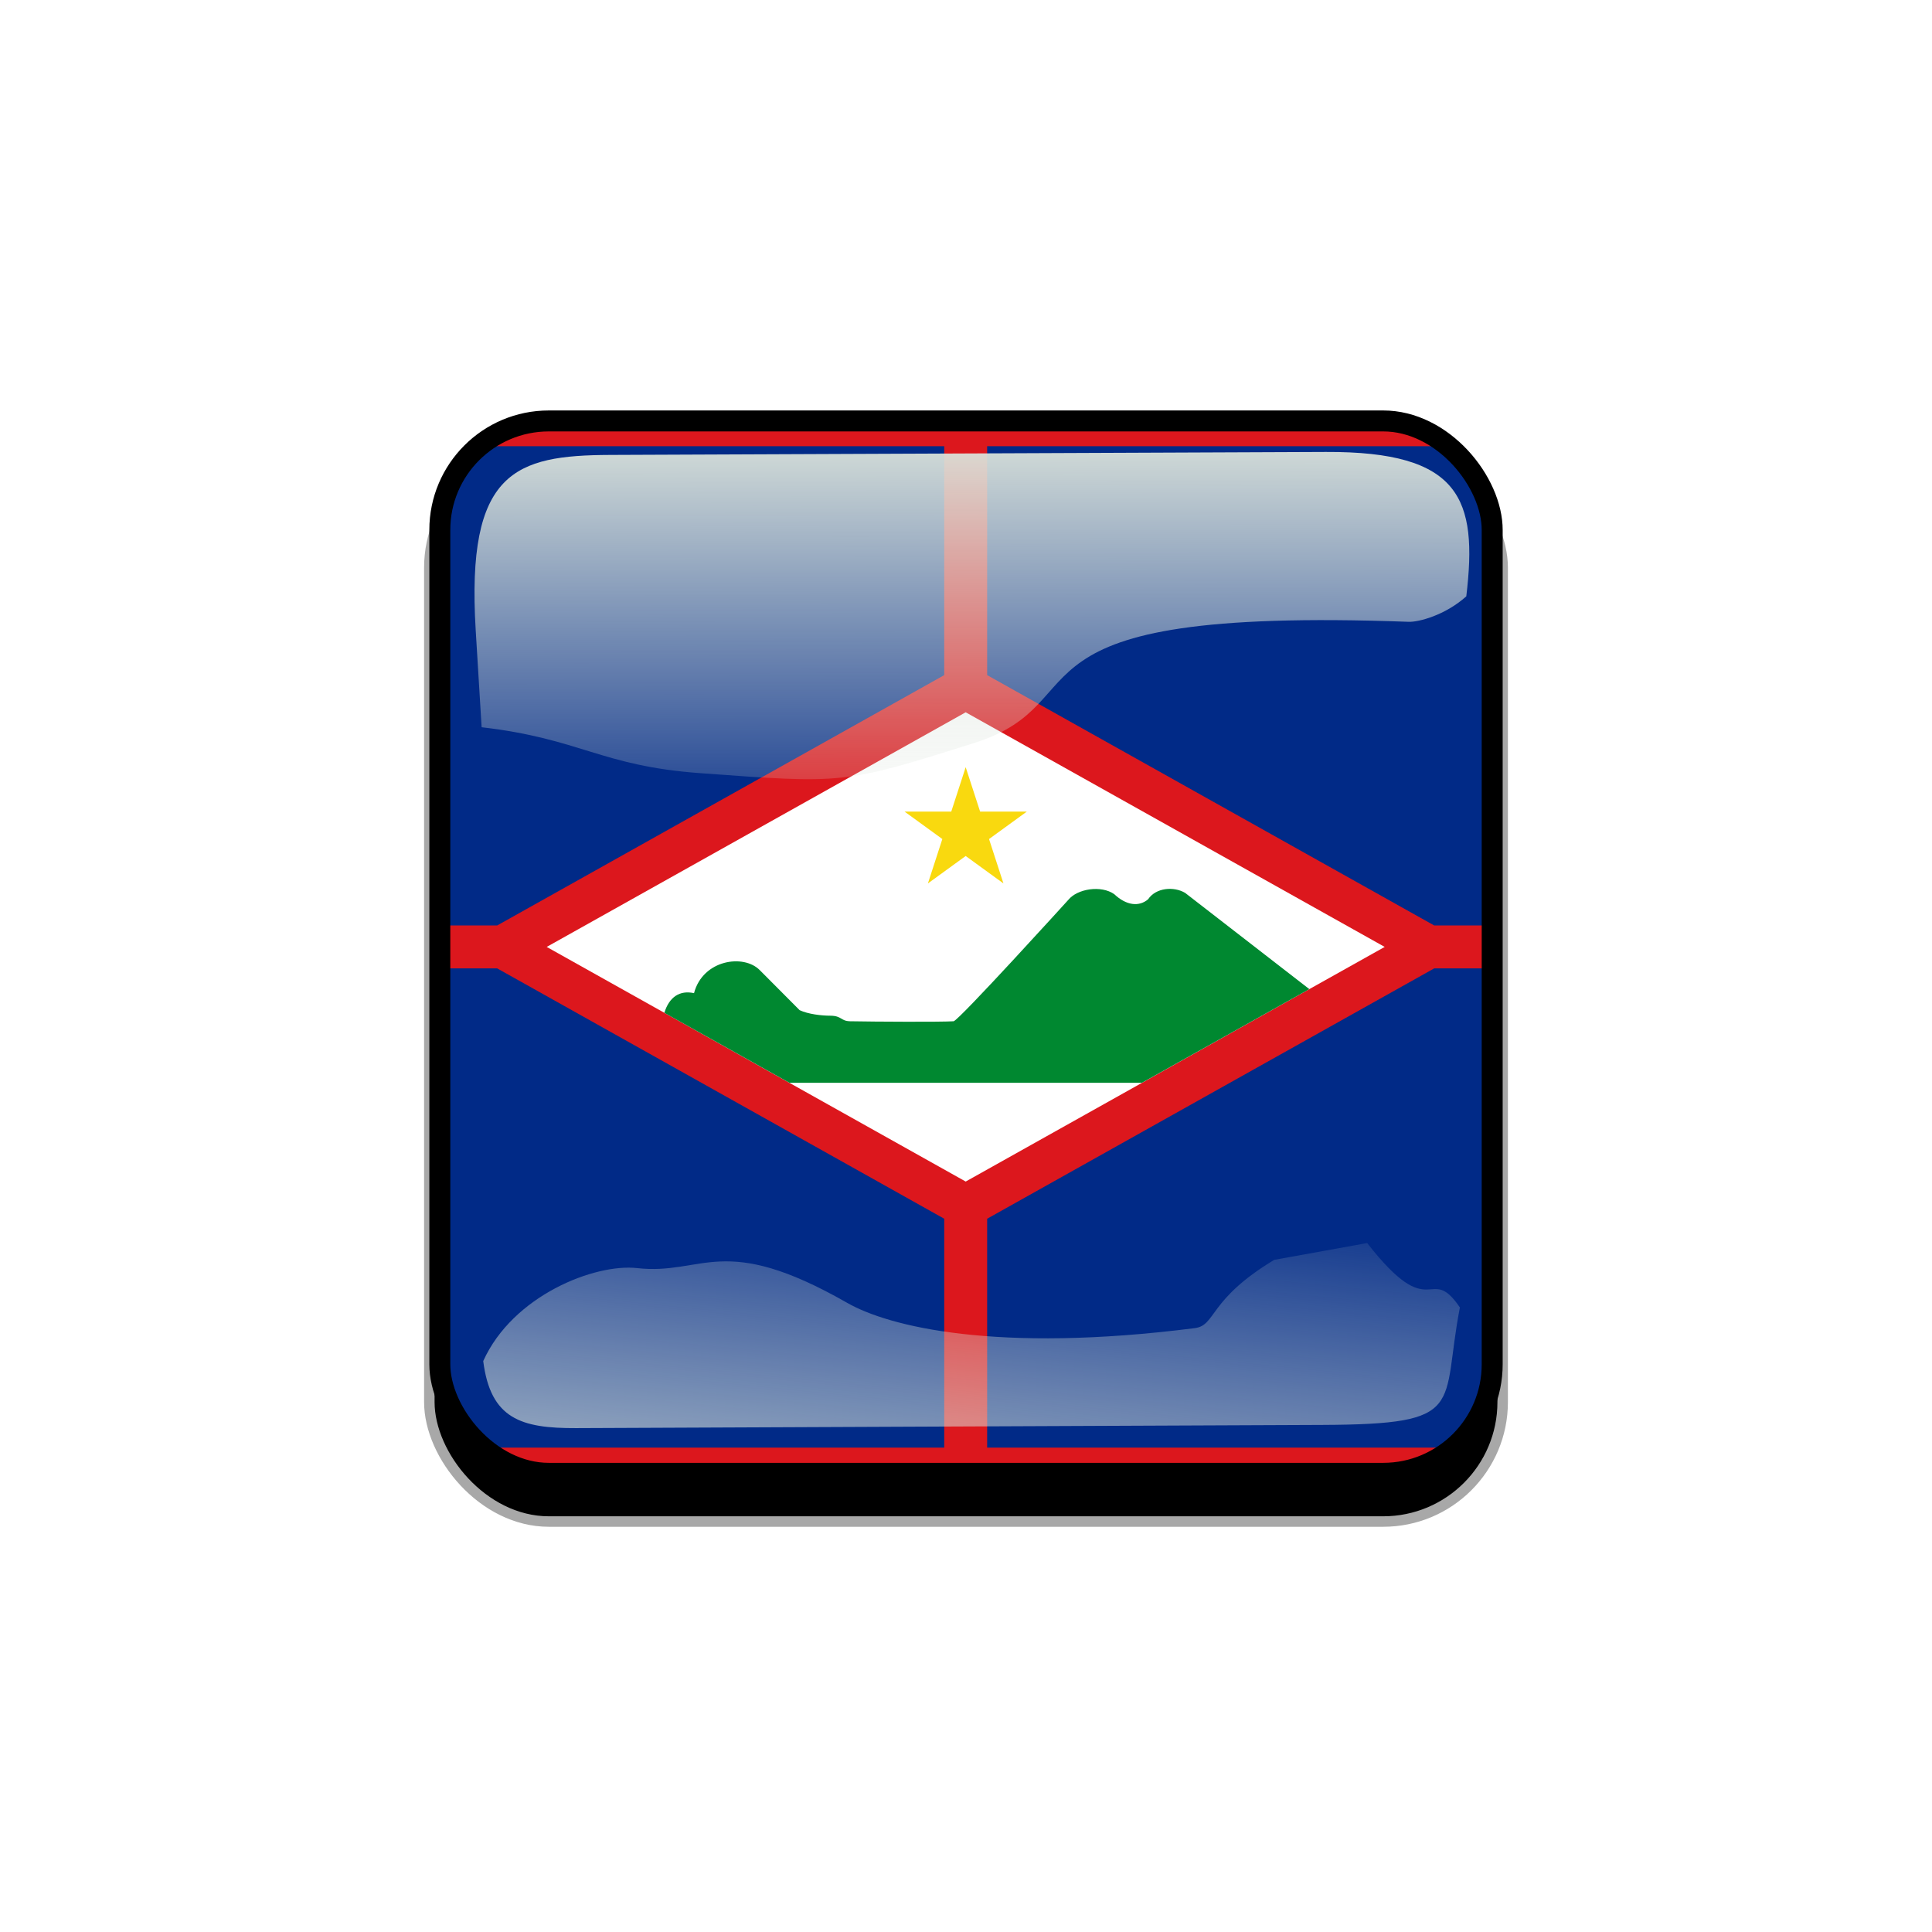 <svg:svg xmlns:dc="http://purl.org/dc/elements/1.1/" xmlns:ns1="http://www.w3.org/1999/xlink" xmlns:ns3="http://creativecommons.org/ns#" xmlns:rdf="http://www.w3.org/1999/02/22-rdf-syntax-ns#" xmlns:svg="http://www.w3.org/2000/svg" height="921.596" id="svg2" version="1.1" viewBox="-76.8 -67.798 921.596 921.596" width="921.596">
 <svg:defs id="defs4">
  <svg:clipPath clipPathUnits="userSpaceOnUse" id="clipPathFlag">
   <svg:rect fill-opacity="0.67" height="511" id="rect3918" ry="57" width="511" x=".5" y=".5" />
  </svg:clipPath>
  <svg:linearGradient id="linearGradient3852-0">
   <svg:stop id="stop3854-6" offset="0" stop-color="#dbe3db" />
   <svg:stop id="stop3856-1" offset="1" stop-color="#dbe3db" stop-opacity="0" />
  </svg:linearGradient>
  <svg:linearGradient gradientTransform="matrix(1.157 0 0 1.317 -91.204 -253.99)" gradientUnits="userSpaceOnUse" id="linearGradient5122" x1="342.19" x2="358.08" y1="705.76" y2="523.41" ns1:href="#linearGradient3852-0" />
  <svg:linearGradient gradientTransform="matrix(.953 0 0 .866 11.575 -4.502)" gradientUnits="userSpaceOnUse" id="linearGradient5125" x1="405.26" x2="405.75" y1="118.06" y2="360.92" ns1:href="#linearGradient3852-0" />
  <svg:filter id="filter5740">
   <svg:feGaussianBlur id="feGaussianBlur5742" stdDeviation="5.12" />
  </svg:filter>
  <svg:clipPath clipPathUnits="userSpaceOnUse" id="clipPath5796">
   <svg:rect fill="none" height="512" id="rect5798" ry="57" stroke="#00fa00" stroke-width="20" width="512" x="0" y="0" />
  </svg:clipPath>
  <svg:filter id="filter5912">
   <svg:feGaussianBlur id="feGaussianBlur5914" stdDeviation="17.92" />
  </svg:filter>
 </svg:defs>
 <svg:g id="template-button">&gt;
  <svg:g id="00" transform="translate(90,90)">
   <svg:rect filter="url(#filter5912)" height="512" id="shadow" ry="57" stroke="#a8a8a8" stroke-width="5" width="512" x="38" y="56" />
  </svg:g>
  <svg:g clip-path="url(#clipPathFlag)" id="01" transform="translate(128,128)">
   <svg:rect fill="#00f" height="512" id="mask" ry="57" width="512" x="0" y="0" />
   <svg:g clip-path="url(#clipPath3053)" id="flag" transform="matrix(.853 0 0 .853 -128 0)">
    <svg:rect fill="#dc171d" height="600" id="red bg" width="900" x="0" y="0" />
    <svg:path d="m20 20h418v128l-250 140h-168v-268" fill="#012a87" id="ul blue" />
    <svg:path d="m880 20h-418v128l250 140h168v-268" fill="#012a87" id="ur blue" />
    <svg:path d="m20 580h418v-128l-250-140h-168v268" fill="#012a87" id="ll blue" />
    <svg:path d="m880 580h-418v-128l250-140h168v268" fill="#012a87" id="lr blue" />
    <svg:path d="m450 168.79-234.31 131.21 234.31 131.21 234.31-131.21-234.31-131.21z" fill="#fff" id="white diamond" />
    <svg:path d="m450 199.5 8.068 24.827 26.105 0.001-21.119 15.345l8.06 24.82-21.12-15.34-21.12 15.34 8.066-24.827-21.119-15.345 26.105-0.001 8.07-24.83z" fill="#f9d90f" id="star" />
    <svg:path d="m281.48 336.85c2.711-8.848 8.614-12.769 16.594-10.995 4.939-18.731 27.738-22.071 36.786-12.857l22.273 22.37c4.838 2.251 12.207 3.095 17.327 3.095 6.329 0.1 5.621 3.005 10.91 3.106 14.096 0.269 51.143 0.458 57.857 0 2.749-0.187 64.134-67.857 64.134-67.857 5.119-6.309 18.452-8.333 25.714-3.214 6.786 6.429 13.929 7.143 18.929 2.857 4.405-6.548 14.392-7.309 20.714-3.571l69.45 53.81-93.66 52.4h-197.06l-69.96-39.15z" fill="#008830" id="island" />
   </svg:g>
  </svg:g>
  <svg:g id="02" transform="translate(0,38)">
   <svg:path d="m214.21 111.21c-45.245 0.188-68.716 7.731-64.094 83.553l2.825 46.345c47.474 5.512 56.664 18.445 104.36 21.914 68.073 4.951 67.937 5.421 130.56-14.384 62.628-19.805 5.825-65.247 207.32-57.82 4.603 0.17 17.314-3.053 27.462-12.15 5.582-46.524-2.784-69.143-66.934-68.876z" fill="url(#linearGradient5125)" id="path3862-8" style="color:#000000" />
   <svg:path d="m531.03 495.17c-31.605 19.022-27.601 31.26-37.913 32.573-94.704 12.053-145.98-0.727-165.8-12.061-59.588-34.078-68.468-13.014-100.22-16.574-20.115-2.255-59.245 12.984-73.388 44.344 3.472 27.608 18.111 32.098 44.281 31.986l356.06-1.527c69.692-0.299 56.335-8.493 65.543-56.039-14.772-21.671-13.157 9.109-44.224-30.717z" fill="url(#linearGradient5122)" id="path3079-9" style="color:#000000" />
   <svg:rect clip-path="url(#clipPath5796)" fill="none" filter="url(#filter5740)" height="512" id="rect5734" ry="57" stroke="#000" stroke-width="20" transform="translate(128,90)" width="512" x="0" y="0" />
  </svg:g>
 </svg:g>
</svg:svg>